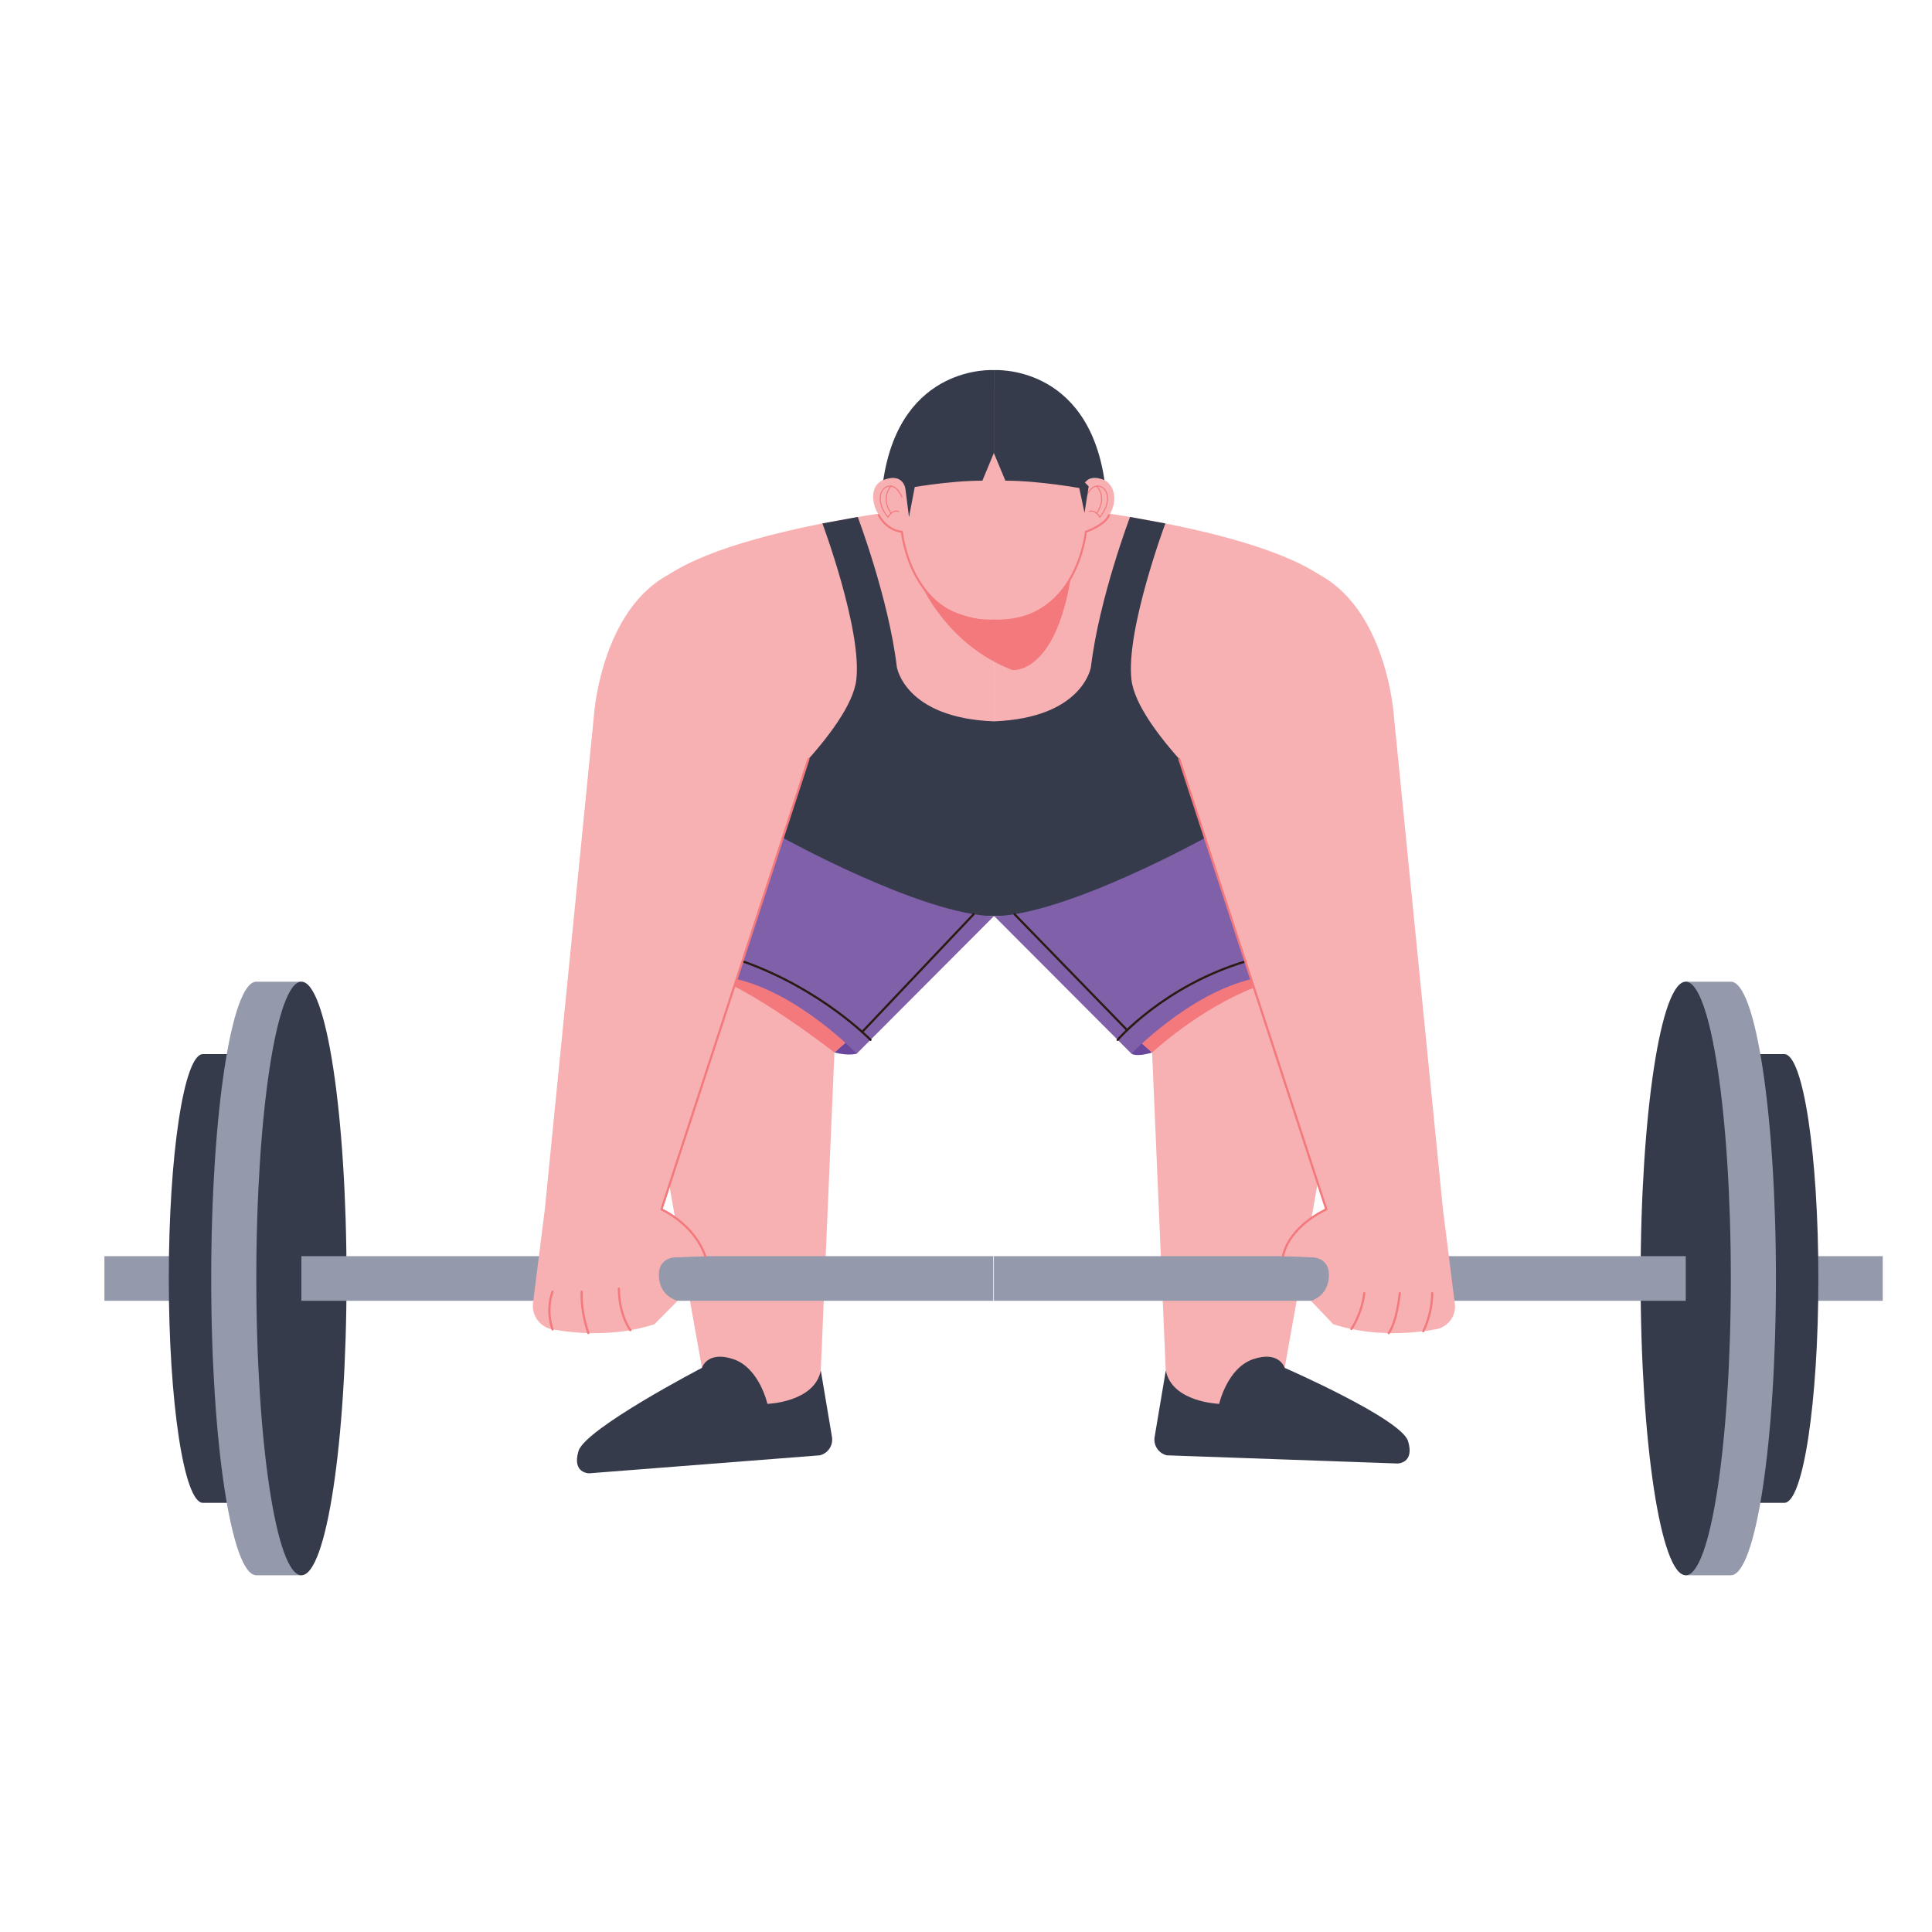 <?xml version="1.0" encoding="UTF-8" standalone="no"?>
<!DOCTYPE svg PUBLIC "-//W3C//DTD SVG 1.1//EN" "http://www.w3.org/Graphics/SVG/1.1/DTD/svg11.dtd">
<svg width="100%" height="100%" viewBox="0 0 500 500" version="1.1" xmlns="http://www.w3.org/2000/svg" xmlns:xlink="http://www.w3.org/1999/xlink" xml:space="preserve" xmlns:serif="http://www.serif.com/" style="fill-rule:evenodd;clip-rule:evenodd;stroke-linecap:round;stroke-linejoin:round;stroke-miterlimit:2;">
    <g transform="matrix(2.258,0,0,2.258,-34.023,-18.339)">
        <g>
            <path d="M144.747,128.887C144.747,128.887 145.268,129.324 147.12,128.755C148.972,128.186 148.499,122.867 148.499,122.867L144.747,126.63L144.747,128.887Z" style="fill:rgb(104,71,156);fill-rule:nonzero;"/>
            <path d="M113.261,128.887C113.261,128.887 112.374,129.177 110.708,128.755C109.041,128.333 115.313,120.687 115.313,120.687L113.261,128.887Z" style="fill:rgb(104,71,156);fill-rule:nonzero;"/>
            <rect x="217.614" y="152.096" width="13.242" height="5.116" style="fill:rgb(148,153,172);fill-rule:nonzero;"/>
            <path d="M219.568,128.937L215.659,128.937C213.5,128.937 211.75,140.451 211.75,154.654C211.75,168.857 213.5,180.371 215.659,180.371L219.568,180.371C221.728,180.371 223.478,168.857 223.478,154.654C223.478,140.451 221.728,128.937 219.568,128.937Z" style="fill:rgb(54,59,76);fill-rule:nonzero;"/>
            <path d="M213.446,120.638L208.275,120.638L208.275,188.669L213.446,188.669C216.301,188.669 218.616,173.44 218.616,154.654C218.616,135.868 216.301,120.638 213.446,120.638Z" style="fill:rgb(148,153,172);fill-rule:nonzero;"/>
            <path d="M213.446,154.654C213.446,173.44 211.131,188.669 208.275,188.669C205.42,188.669 203.105,173.44 203.105,154.654C203.105,135.868 205.42,120.638 208.275,120.638C211.131,120.638 213.446,135.868 213.446,154.654Z" style="fill:rgb(54,59,76);fill-rule:nonzero;"/>
            <path d="M169.063,127.158L161.837,167.531C161.837,167.531 158.979,172.618 148.815,168.397L147.116,128.756L143.401,125.424L127.936,111.58L154.601,100.572L169.063,127.158Z" style="fill:rgb(248,177,179);fill-rule:nonzero;"/>
            <path d="M148.684,165.2L147.405,172.812C147.244,173.769 147.847,174.688 148.789,174.922L175.241,175.859C175.241,175.859 177.235,175.859 176.451,173.295C175.668,170.731 162.309,164.898 162.309,164.898C162.309,164.898 161.709,162.899 158.718,163.896C155.727,164.893 154.801,169.024 154.801,169.024C154.801,169.024 149.403,168.854 148.684,165.2Z" style="fill:rgb(54,59,76);fill-rule:nonzero;"/>
            <path d="M158.788,121.327C152.484,123.77 147.116,128.756 147.116,128.756L143.401,125.424L143.165,121.203L160.239,115.452C160.239,115.452 165.09,118.874 158.788,121.327Z" style="fill:rgb(243,121,125);fill-rule:nonzero;"/>
            <path d="M128.981,113.13L128.981,65.393C128.981,65.393 101.375,67.537 91.628,74.03L104.786,104.138C104.786,104.138 109.588,110.786 128.981,113.13Z" style="fill:rgb(248,177,179);fill-rule:nonzero;"/>
            <path d="M128.981,113.13L128.981,65.393C128.981,65.393 156.588,67.537 166.334,74.03L153.176,104.138C153.176,104.138 148.375,110.786 128.981,113.13Z" style="fill:rgb(248,177,179);fill-rule:nonzero;"/>
            <path d="M129.895,111.58L119.382,120.99L110.704,128.756L109.004,168.397C98.84,172.618 95.993,167.531 95.993,167.531L88.767,127.158L93.449,118.547L94.665,116.307L103.23,100.572L129.895,111.58Z" style="fill:rgb(248,177,179);fill-rule:nonzero;"/>
            <path d="M119.382,120.99L110.704,128.756C110.704,128.756 101.002,121.136 95.374,119.549C94.327,119.256 93.73,118.907 93.449,118.547C92.875,117.804 93.663,116.971 94.665,116.307C95.756,115.587 97.096,115.058 97.096,115.058L114.846,115.058L119.382,120.99Z" style="fill:rgb(243,121,125);fill-rule:nonzero;"/>
            <path d="M109.144,165.2L110.423,172.812C110.583,173.769 109.981,174.688 109.039,174.922L82.587,176.985C82.587,176.985 80.593,176.985 81.376,174.421C82.16,171.857 95.518,164.898 95.518,164.898C95.518,164.898 96.118,162.899 99.109,163.896C102.101,164.893 103.027,169.024 103.027,169.024C103.027,169.024 108.425,168.854 109.144,165.2Z" style="fill:rgb(54,59,76);fill-rule:nonzero;"/>
            <rect x="128.981" y="152.096" width="79.299" height="5.116" style="fill:rgb(148,153,172);fill-rule:nonzero;"/>
            <rect x="27.036" y="152.096" width="13.241" height="5.116" style="fill:rgb(148,153,172);fill-rule:nonzero;"/>
            <path d="M38.323,128.937L42.232,128.937C44.391,128.937 46.141,140.451 46.141,154.654C46.141,168.857 44.391,180.371 42.232,180.371L38.323,180.371C36.164,180.371 34.414,168.857 34.414,154.654C34.414,140.451 36.164,128.937 38.323,128.937Z" style="fill:rgb(54,59,76);fill-rule:nonzero;"/>
            <path d="M44.445,120.638L49.616,120.638L49.616,188.669L44.445,188.669C41.59,188.669 39.275,173.44 39.275,154.654C39.275,135.868 41.59,120.638 44.445,120.638Z" style="fill:rgb(148,153,172);fill-rule:nonzero;"/>
            <path d="M44.445,154.654C44.445,173.44 46.76,188.669 49.616,188.669C52.471,188.669 54.786,173.44 54.786,154.654C54.786,135.868 52.471,120.638 49.616,120.638C46.76,120.638 44.445,135.868 44.445,154.654Z" style="fill:rgb(54,59,76);fill-rule:nonzero;"/>
            <rect x="49.611" y="152.096" width="79.299" height="5.116" style="fill:rgb(148,153,172);fill-rule:nonzero;"/>
            <path d="M144.748,86.024C144.085,80.319 148.634,68.117 148.634,68.117L144.583,67.375C144.583,67.375 141.034,76.737 140.105,84.564C140.105,84.564 139.216,90.402 128.981,90.8C118.747,90.402 117.858,84.564 117.858,84.564C116.929,76.737 113.379,67.375 113.379,67.375L109.329,68.117C109.329,68.117 113.878,80.319 113.214,86.024C112.551,91.728 101.54,101.279 101.54,101.279C110.163,113.352 128.981,113.13 128.981,113.13C128.981,113.13 147.799,113.352 156.422,101.279C156.422,101.279 145.412,91.728 144.748,86.024Z" style="fill:rgb(54,59,76);fill-rule:nonzero;"/>
            <path d="M90.879,146.735L110.171,87.646C110.171,87.646 114.135,74.933 100.525,72.76C84.347,70.178 83.132,90.229 83.132,90.229L77.512,146.735L76.161,157.459C75.979,158.906 76.959,160.236 78.395,160.491C81.095,160.971 85.587,161.354 90.08,159.898L92.731,157.212C92.731,157.212 90.698,156.744 90.582,154.429C90.466,152.114 92.607,152.23 92.607,152.23L95.903,152.096C95.903,152.096 94.127,148.012 90.879,146.735Z" style="fill:rgb(248,177,179);fill-rule:nonzero;"/>
            <path d="M167.083,146.735L147.792,87.646C147.792,87.646 143.828,74.933 157.438,72.76C173.615,70.178 174.831,90.229 174.831,90.229L180.451,146.735L181.812,157.544C181.988,158.943 181.039,160.226 179.65,160.477C176.959,160.963 172.421,161.369 167.882,159.898L165.318,157.212C165.318,157.212 167.265,156.744 167.38,154.429C167.496,152.114 165.355,152.23 165.355,152.23L162.107,152.096C162.107,152.096 163.835,148.012 167.083,146.735Z" style="fill:rgb(248,177,179);fill-rule:nonzero;"/>
            <path d="M113.261,128.887C113.261,128.887 106.737,122.056 99.496,120.341L104.786,104.138C104.786,104.138 120.708,112.966 128.981,113.13L113.261,128.887Z" style="fill:rgb(128,96,169);fill-rule:nonzero;"/>
            <path d="M144.747,128.887C144.747,128.887 151.27,122.056 158.511,120.341L153.221,104.138C153.221,104.138 137.3,112.966 129.026,113.13L144.747,128.887Z" style="fill:rgb(128,96,169);fill-rule:nonzero;"/>
            <path d="M120.699,75.198C120.699,75.198 123.623,82.049 131.111,84.923C131.111,84.923 135.96,85.504 137.797,74.335C137.797,74.335 134.542,80.145 128.213,79.244C121.883,78.343 120.699,75.198 120.699,75.198Z" style="fill:rgb(243,121,125);fill-rule:nonzero;"/>
            <path d="M114.841,127.303C114.841,127.303 109.297,121.541 100.246,118.317" style="fill:none;stroke:rgb(41,27,17);stroke-width:0.25px;"/>
            <path d="M143.167,127.303C143.167,127.303 148.406,121.169 157.806,118.317" style="fill:none;stroke:rgb(41,27,17);stroke-width:0.25px;"/>
            <path d="M144.251,126.186L131.343,112.901" style="fill:none;stroke:rgb(41,27,17);stroke-width:0.25px;"/>
            <path d="M113.884,126.398L126.664,112.901" style="fill:none;stroke:rgb(41,27,17);stroke-width:0.25px;"/>
            <path d="M169.951,160.445C169.951,160.445 171.128,158.833 171.434,156.34" style="fill:none;stroke:rgb(243,121,125);stroke-width:0.25px;"/>
            <path d="M174.232,160.917C174.232,160.917 175.097,159.952 175.503,156.34" style="fill:none;stroke:rgb(243,121,125);stroke-width:0.25px;"/>
            <path d="M178.198,160.699C178.198,160.699 179.217,158.782 179.217,156.34" style="fill:none;stroke:rgb(243,121,125);stroke-width:0.25px;"/>
            <path d="M87.313,160.579C87.313,160.579 86.004,158.84 86.004,155.818" style="fill:none;stroke:rgb(243,121,125);stroke-width:0.25px;"/>
            <path d="M82.5,160.911C82.5,160.911 81.609,158.497 81.747,156.162" style="fill:none;stroke:rgb(243,121,125);stroke-width:0.25px;"/>
            <path d="M78.395,160.491C78.395,160.491 77.583,158.428 78.395,156.162" style="fill:none;stroke:rgb(243,121,125);stroke-width:0.25px;"/>
            <path d="M107.733,95.112L90.879,146.735C90.879,146.735 94.609,148.374 95.903,152.096" style="fill:none;stroke:rgb(243,121,125);stroke-width:0.25px;"/>
            <path d="M150.23,95.115L167.083,146.735C167.083,146.735 162.926,148.53 162.107,152.096" style="fill:none;stroke:rgb(243,121,125);stroke-width:0.25px;"/>
            <path d="M142.312,63.709C141.167,62.254 139.635,63.166 139.635,63.166C138.609,52.733 128.979,52.733 128.979,52.733C128.979,52.733 119.863,53.686 118.837,64.12C118.837,64.12 118.35,61.322 115.73,63.512C114.625,64.436 114.839,67.809 118.437,69.063C118.437,69.063 118.904,78.221 128.979,79.244C139.057,78.221 139.523,69.063 139.523,69.063C143.121,67.809 143.203,64.841 142.312,63.709Z" style="fill:rgb(248,177,179);fill-rule:nonzero;"/>
            <path d="M118.837,64.12C118.837,64.12 123.665,63.215 127.663,63.215L128.979,60.046L128.979,50.542C128.979,50.542 118.301,49.813 116.306,63.152C116.306,63.152 118.385,62.159 118.837,64.12Z" style="fill:rgb(54,59,76);fill-rule:nonzero;"/>
            <path d="M139.123,64.12C139.123,64.12 134.295,63.215 130.297,63.215L128.979,60.046L128.979,50.542C128.979,50.542 139.659,49.813 141.654,63.152C141.654,63.152 139.576,62.159 139.123,64.12Z" style="fill:rgb(54,59,76);fill-rule:nonzero;"/>
            <path d="M128.979,79.244C119.419,79.552 118.437,69.063 118.437,69.063C118.437,69.063 116.818,69.026 115.779,67.172" style="fill:none;stroke:rgb(243,121,125);stroke-width:0.23px;"/>
            <path d="M128.979,79.244C138.541,79.552 139.523,69.063 139.523,69.063C139.523,69.063 141.664,68.352 142.182,67.172" style="fill:none;stroke:rgb(243,121,125);stroke-width:0.23px;"/>
            <path d="M139.523,65.109C139.523,65.109 140.082,63.585 141.122,63.862C142.161,64.139 142.429,65.841 141.122,67.398C141.122,67.398 140.636,66.496 139.909,66.738" style="fill:none;stroke:rgb(243,121,125);stroke-width:0.12px;"/>
            <path d="M140.764,66.951C140.764,66.951 142.035,65.299 140.764,63.835" style="fill:none;stroke:rgb(243,121,125);stroke-width:0.12px;"/>
            <path d="M118.437,65.109C118.437,65.109 117.878,63.585 116.839,63.862C115.799,64.139 115.531,65.841 116.839,67.398C116.839,67.398 117.324,66.496 118.052,66.738" style="fill:none;stroke:rgb(243,121,125);stroke-width:0.12px;"/>
            <path d="M117.196,66.951C117.196,66.951 115.925,65.299 117.196,63.835" style="fill:none;stroke:rgb(243,121,125);stroke-width:0.12px;"/>
            <path d="M139.846,63.863L139.369,66.895L138.426,62.438L139.846,63.863Z" style="fill:rgb(54,59,76);fill-rule:nonzero;"/>
            <path d="M119.251,67.398L120.133,62.79L118.837,64.12L119.251,67.398Z" style="fill:rgb(54,59,76);fill-rule:nonzero;"/>
        </g>
    </g>
</svg>

